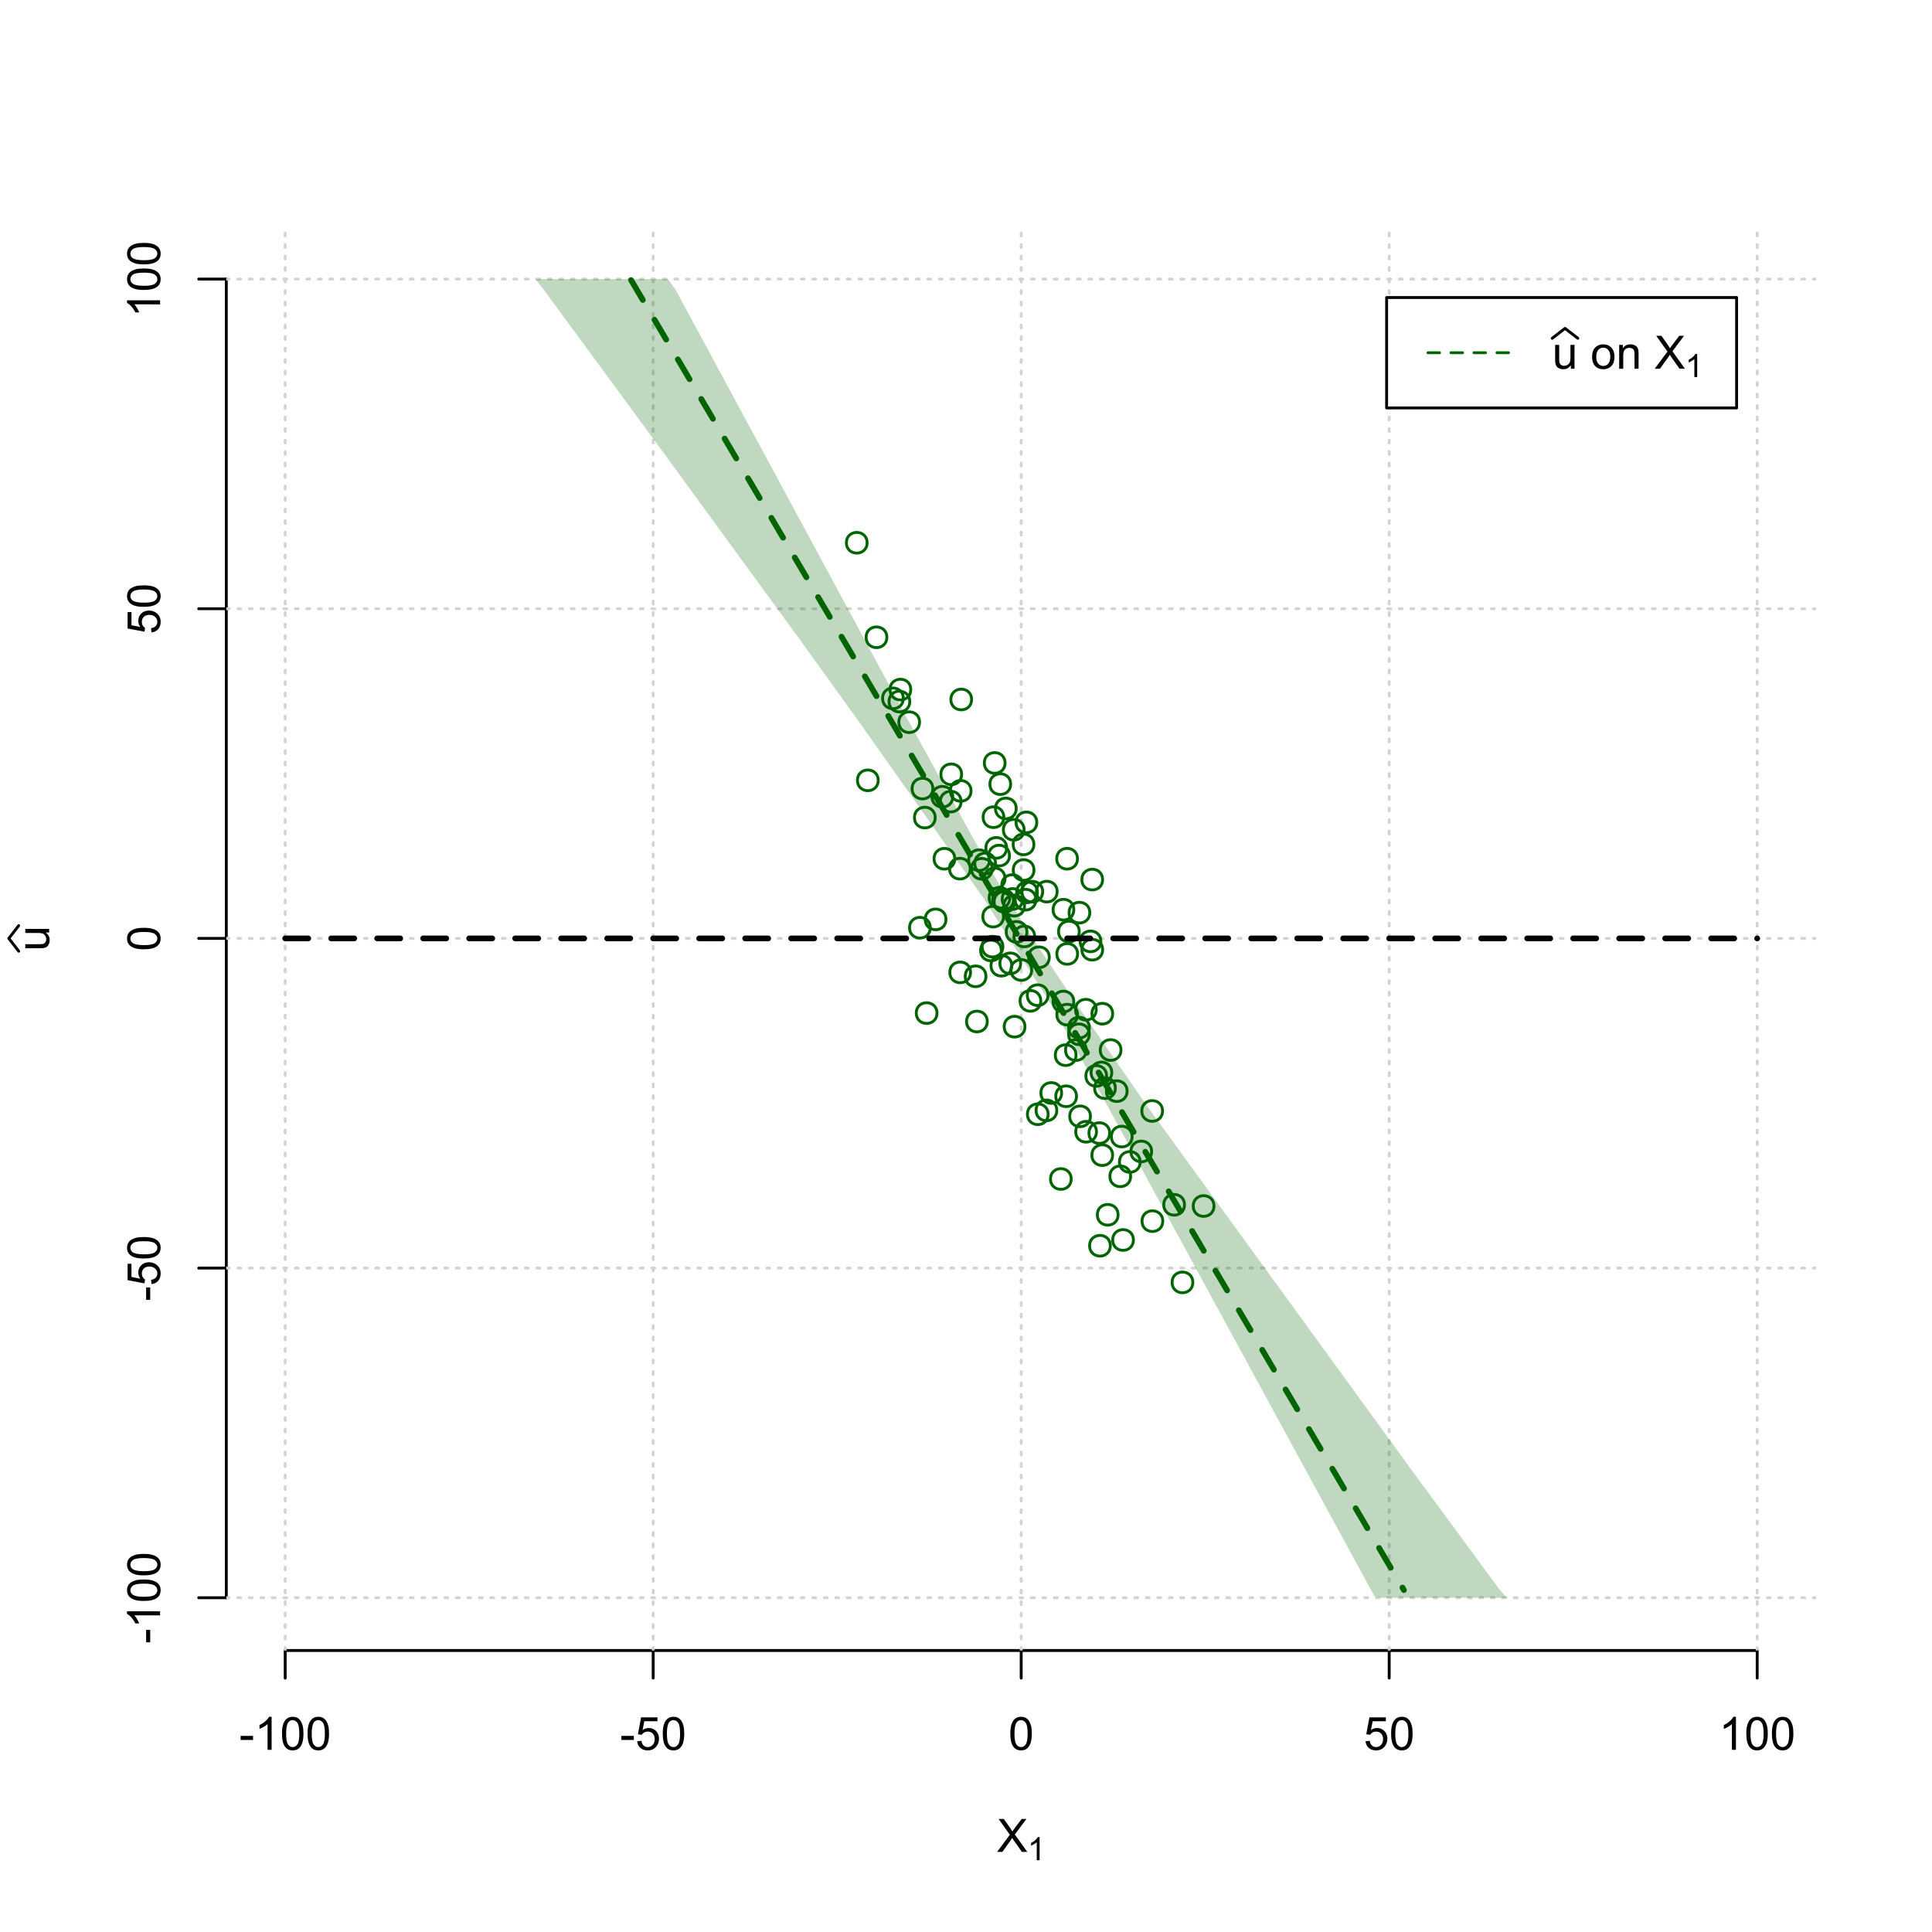 <?xml version="1.0" encoding="UTF-8"?>
<svg xmlns="http://www.w3.org/2000/svg" xmlns:xlink="http://www.w3.org/1999/xlink" width="504pt" height="504pt" viewBox="0 0 504 504" version="1.1">
<defs>
<g>
<symbol overflow="visible" id="glyph0-0">
<path style="stroke:none;" d="M 1.5 0 L 1.5 -7.5 L 7.5 -7.5 L 7.5 0 Z M 1.688 -0.188 L 7.312 -0.188 L 7.312 -7.312 L 1.688 -7.312 Z M 1.688 -0.188 "/>
</symbol>
<symbol overflow="visible" id="glyph0-1">
<path style="stroke:none;" d="M 0.055 0 L 3.375 -4.477 L 0.445 -8.59 L 1.797 -8.59 L 3.359 -6.387 C 3.68 -5.93 3.91 -5.578 4.047 -5.332 C 4.238 -5.645 4.465 -5.969 4.727 -6.312 L 6.457 -8.59 L 7.695 -8.59 L 4.676 -4.539 L 7.93 0 L 6.523 0 L 4.359 -3.062 C 4.238 -3.238 4.113 -3.43 3.984 -3.641 C 3.789 -3.324 3.652 -3.109 3.574 -2.992 L 1.418 0 Z M 0.055 0 "/>
</symbol>
<symbol overflow="visible" id="glyph0-2">
<path style="stroke:none;" d="M 0.383 -2.578 L 0.383 -3.641 L 3.621 -3.641 L 3.621 -2.578 Z M 0.383 -2.578 "/>
</symbol>
<symbol overflow="visible" id="glyph0-3">
<path style="stroke:none;" d="M 4.469 0 L 3.414 0 L 3.414 -6.719 C 3.16 -6.477 2.828 -6.234 2.414 -5.996 C 2 -5.75 1.629 -5.57 1.305 -5.449 L 1.305 -6.469 C 1.895 -6.742 2.41 -7.078 2.852 -7.477 C 3.293 -7.871 3.605 -8.254 3.789 -8.625 L 4.469 -8.625 Z M 4.469 0 "/>
</symbol>
<symbol overflow="visible" id="glyph0-4">
<path style="stroke:none;" d="M 0.5 -4.234 C 0.496 -5.246 0.602 -6.062 0.812 -6.688 C 1.02 -7.305 1.328 -7.785 1.742 -8.121 C 2.148 -8.457 2.668 -8.625 3.297 -8.625 C 3.758 -8.625 4.164 -8.531 4.512 -8.348 C 4.855 -8.16 5.141 -7.891 5.371 -7.543 C 5.594 -7.191 5.773 -6.766 5.906 -6.266 C 6.035 -5.762 6.098 -5.086 6.102 -4.234 C 6.098 -3.227 5.996 -2.414 5.789 -1.797 C 5.578 -1.176 5.266 -0.695 4.859 -0.359 C 4.445 -0.02 3.926 0.145 3.297 0.148 C 2.465 0.145 1.816 -0.148 1.348 -0.742 C 0.781 -1.457 0.496 -2.621 0.5 -4.234 Z M 1.582 -4.234 C 1.582 -2.824 1.746 -1.887 2.074 -1.418 C 2.402 -0.949 2.809 -0.715 3.297 -0.719 C 3.777 -0.715 4.184 -0.949 4.52 -1.422 C 4.848 -1.887 5.016 -2.824 5.016 -4.234 C 5.016 -5.648 4.848 -6.59 4.52 -7.055 C 4.184 -7.516 3.773 -7.746 3.289 -7.75 C 2.801 -7.746 2.414 -7.543 2.125 -7.137 C 1.762 -6.613 1.582 -5.645 1.582 -4.234 Z M 1.582 -4.234 "/>
</symbol>
<symbol overflow="visible" id="glyph0-5">
<path style="stroke:none;" d="M 0.5 -2.25 L 1.605 -2.344 C 1.684 -1.805 1.871 -1.398 2.176 -1.125 C 2.473 -0.852 2.836 -0.715 3.258 -0.719 C 3.766 -0.715 4.195 -0.906 4.547 -1.293 C 4.898 -1.672 5.074 -2.18 5.074 -2.82 C 5.074 -3.414 4.902 -3.891 4.566 -4.242 C 4.227 -4.59 3.785 -4.762 3.242 -4.766 C 2.898 -4.762 2.594 -4.684 2.32 -4.531 C 2.047 -4.375 1.832 -4.176 1.676 -3.93 L 0.688 -4.062 L 1.516 -8.473 L 5.789 -8.473 L 5.789 -7.465 L 2.359 -7.465 L 1.898 -5.156 C 2.414 -5.516 2.953 -5.695 3.523 -5.695 C 4.27 -5.695 4.902 -5.434 5.422 -4.914 C 5.934 -4.395 6.191 -3.727 6.195 -2.914 C 6.191 -2.133 5.965 -1.461 5.516 -0.898 C 4.961 -0.199 4.211 0.145 3.258 0.148 C 2.477 0.145 1.836 -0.07 1.344 -0.508 C 0.844 -0.941 0.562 -1.523 0.5 -2.25 Z M 0.5 -2.25 "/>
</symbol>
<symbol overflow="visible" id="glyph0-6">
<path style="stroke:none;" d="M 4.867 0 L 4.867 -0.914 C 4.379 -0.211 3.723 0.141 2.895 0.141 C 2.527 0.141 2.184 0.07 1.867 -0.07 C 1.547 -0.211 1.309 -0.387 1.156 -0.602 C 1 -0.812 0.895 -1.074 0.832 -1.383 C 0.785 -1.59 0.762 -1.918 0.766 -2.367 L 0.766 -6.223 L 1.82 -6.223 L 1.82 -2.773 C 1.816 -2.219 1.84 -1.848 1.887 -1.656 C 1.949 -1.379 2.09 -1.16 2.309 -1.004 C 2.523 -0.84 2.789 -0.762 3.105 -0.766 C 3.418 -0.762 3.715 -0.844 3.996 -1.008 C 4.273 -1.172 4.469 -1.391 4.586 -1.672 C 4.699 -1.949 4.758 -2.355 4.758 -2.891 L 4.758 -6.223 L 5.812 -6.223 L 5.812 0 Z M 4.867 0 "/>
</symbol>
<symbol overflow="visible" id="glyph0-7">
<path style="stroke:none;" d=""/>
</symbol>
<symbol overflow="visible" id="glyph0-8">
<path style="stroke:none;" d="M 0.398 -3.109 C 0.398 -4.262 0.719 -5.117 1.359 -5.672 C 1.895 -6.133 2.547 -6.363 3.316 -6.363 C 4.172 -6.363 4.871 -6.082 5.414 -5.52 C 5.953 -4.957 6.223 -4.184 6.227 -3.199 C 6.223 -2.398 6.102 -1.766 5.867 -1.309 C 5.625 -0.848 5.277 -0.492 4.82 -0.238 C 4.359 0.016 3.859 0.141 3.316 0.141 C 2.441 0.141 1.734 -0.137 1.203 -0.695 C 0.664 -1.254 0.398 -2.059 0.398 -3.109 Z M 1.484 -3.109 C 1.48 -2.309 1.656 -1.711 2.004 -1.32 C 2.348 -0.922 2.785 -0.727 3.316 -0.727 C 3.84 -0.727 4.273 -0.926 4.621 -1.324 C 4.969 -1.723 5.145 -2.328 5.145 -3.148 C 5.145 -3.914 4.969 -4.496 4.617 -4.895 C 4.266 -5.289 3.832 -5.488 3.316 -5.492 C 2.785 -5.488 2.348 -5.293 2.004 -4.898 C 1.656 -4.5 1.48 -3.902 1.484 -3.109 Z M 1.484 -3.109 "/>
</symbol>
<symbol overflow="visible" id="glyph0-9">
<path style="stroke:none;" d="M 0.789 0 L 0.789 -6.223 L 1.742 -6.223 L 1.742 -5.336 C 2.195 -6.02 2.855 -6.363 3.719 -6.363 C 4.09 -6.363 4.434 -6.293 4.754 -6.16 C 5.066 -6.023 5.305 -5.848 5.461 -5.633 C 5.617 -5.41 5.727 -5.152 5.789 -4.852 C 5.828 -4.656 5.848 -4.312 5.848 -3.828 L 5.848 0 L 4.793 0 L 4.793 -3.785 C 4.793 -4.215 4.75 -4.535 4.668 -4.75 C 4.586 -4.961 4.441 -5.129 4.234 -5.258 C 4.023 -5.383 3.777 -5.449 3.5 -5.449 C 3.047 -5.449 2.66 -5.305 2.332 -5.02 C 2.004 -4.734 1.84 -4.195 1.844 -3.398 L 1.844 0 Z M 0.789 0 "/>
</symbol>
<symbol overflow="visible" id="glyph1-0">
<path style="stroke:none;" d="M 1.051 0 L 1.051 -5.25 L 5.25 -5.25 L 5.25 0 Z M 1.18 -0.133 L 5.117 -0.133 L 5.117 -5.117 L 1.18 -5.117 Z M 1.18 -0.133 "/>
</symbol>
<symbol overflow="visible" id="glyph1-1">
<path style="stroke:none;" d="M 3.129 0 L 2.391 0 L 2.391 -4.703 C 2.211 -4.531 1.977 -4.363 1.691 -4.195 C 1.398 -4.023 1.141 -3.895 0.914 -3.812 L 0.914 -4.527 C 1.328 -4.719 1.688 -4.953 1.996 -5.234 C 2.305 -5.508 2.523 -5.777 2.652 -6.039 L 3.129 -6.039 Z M 3.129 0 "/>
</symbol>
<symbol overflow="visible" id="glyph2-0">
<path style="stroke:none;" d="M 0 -1.5 L -7.5 -1.5 L -7.5 -7.5 L 0 -7.5 Z M -0.188 -1.688 L -0.188 -7.312 L -7.312 -7.312 L -7.312 -1.688 Z M -0.188 -1.688 "/>
</symbol>
<symbol overflow="visible" id="glyph2-1">
<path style="stroke:none;" d="M 0 -4.867 L -0.914 -4.867 C -0.211 -4.379 0.141 -3.723 0.141 -2.895 C 0.141 -2.527 0.07 -2.184 -0.07 -1.867 C -0.211 -1.547 -0.387 -1.309 -0.598 -1.156 C -0.809 -1 -1.07 -0.895 -1.383 -0.832 C -1.59 -0.789 -1.918 -0.766 -2.367 -0.77 L -6.223 -0.77 L -6.223 -1.824 L -2.773 -1.824 C -2.219 -1.82 -1.848 -1.844 -1.656 -1.887 C -1.379 -1.949 -1.16 -2.09 -1.004 -2.309 C -0.84 -2.523 -0.762 -2.789 -0.766 -3.105 C -0.762 -3.418 -0.844 -3.715 -1.008 -3.996 C -1.172 -4.273 -1.391 -4.469 -1.672 -4.586 C -1.945 -4.699 -2.352 -4.758 -2.887 -4.758 L -6.223 -4.758 L -6.223 -5.812 L 0 -5.812 Z M 0 -4.867 "/>
</symbol>
<symbol overflow="visible" id="glyph2-2">
<path style="stroke:none;" d="M -2.578 -0.383 L -3.641 -0.383 L -3.641 -3.621 L -2.578 -3.621 Z M -2.578 -0.383 "/>
</symbol>
<symbol overflow="visible" id="glyph2-3">
<path style="stroke:none;" d="M 0 -4.469 L 0 -3.414 L -6.719 -3.418 C -6.477 -3.16 -6.234 -2.828 -5.996 -2.418 C -5.75 -2.004 -5.57 -1.633 -5.449 -1.309 L -6.469 -1.309 C -6.742 -1.895 -7.078 -2.41 -7.477 -2.852 C -7.871 -3.293 -8.254 -3.605 -8.625 -3.793 L -8.625 -4.473 Z M 0 -4.469 "/>
</symbol>
<symbol overflow="visible" id="glyph2-4">
<path style="stroke:none;" d="M -4.234 -0.5 C -5.246 -0.496 -6.062 -0.602 -6.688 -0.812 C -7.305 -1.02 -7.785 -1.328 -8.121 -1.742 C -8.457 -2.152 -8.625 -2.672 -8.625 -3.301 C -8.625 -3.758 -8.531 -4.164 -8.348 -4.512 C -8.16 -4.859 -7.891 -5.145 -7.543 -5.371 C -7.191 -5.594 -6.766 -5.773 -6.266 -5.906 C -5.762 -6.035 -5.086 -6.098 -4.234 -6.102 C -3.223 -6.098 -2.41 -5.996 -1.793 -5.789 C -1.176 -5.578 -0.695 -5.266 -0.359 -4.859 C -0.02 -4.445 0.145 -3.926 0.148 -3.297 C 0.145 -2.465 -0.148 -1.816 -0.742 -1.348 C -1.457 -0.781 -2.621 -0.496 -4.234 -0.5 Z M -4.234 -1.582 C -2.824 -1.582 -1.887 -1.746 -1.418 -2.074 C -0.949 -2.402 -0.715 -2.809 -0.719 -3.297 C -0.715 -3.777 -0.949 -4.184 -1.422 -4.52 C -1.887 -4.848 -2.824 -5.016 -4.234 -5.016 C -5.648 -5.016 -6.59 -4.848 -7.055 -4.52 C -7.516 -4.188 -7.746 -3.777 -7.75 -3.289 C -7.746 -2.801 -7.543 -2.414 -7.137 -2.129 C -6.613 -1.762 -5.645 -1.582 -4.234 -1.582 Z M -4.234 -1.582 "/>
</symbol>
<symbol overflow="visible" id="glyph2-5">
<path style="stroke:none;" d="M -2.25 -0.5 L -2.344 -1.605 C -1.805 -1.684 -1.398 -1.871 -1.125 -2.176 C -0.852 -2.473 -0.715 -2.836 -0.719 -3.258 C -0.715 -3.766 -0.906 -4.195 -1.293 -4.547 C -1.672 -4.898 -2.18 -5.074 -2.816 -5.074 C -3.414 -5.074 -3.891 -4.902 -4.242 -4.566 C -4.59 -4.227 -4.762 -3.785 -4.766 -3.242 C -4.762 -2.898 -4.684 -2.594 -4.531 -2.32 C -4.375 -2.047 -4.176 -1.832 -3.93 -1.676 L -4.062 -0.688 L -8.473 -1.52 L -8.473 -5.789 L -7.465 -5.789 L -7.465 -2.363 L -5.156 -1.898 C -5.516 -2.414 -5.695 -2.953 -5.695 -3.523 C -5.695 -4.27 -5.434 -4.902 -4.914 -5.422 C -4.395 -5.934 -3.727 -6.191 -2.91 -6.195 C -2.133 -6.191 -1.461 -5.965 -0.895 -5.516 C -0.199 -4.961 0.145 -4.211 0.148 -3.258 C 0.145 -2.477 -0.07 -1.836 -0.508 -1.344 C -0.941 -0.848 -1.523 -0.566 -2.25 -0.5 Z M -2.25 -0.5 "/>
</symbol>
</g>
<clipPath id="clip1">
  <path d="M 74 59.039 L 75 59.039 L 75 430.559 L 74 430.559 Z M 74 59.039 "/>
</clipPath>
<clipPath id="clip2">
  <path d="M 170 59.039 L 171 59.039 L 171 430.559 L 170 430.559 Z M 170 59.039 "/>
</clipPath>
<clipPath id="clip3">
  <path d="M 266 59.039 L 267 59.039 L 267 430.559 L 266 430.559 Z M 266 59.039 "/>
</clipPath>
<clipPath id="clip4">
  <path d="M 362 59.039 L 363 59.039 L 363 430.559 L 362 430.559 Z M 362 59.039 "/>
</clipPath>
<clipPath id="clip5">
  <path d="M 458 59.039 L 459 59.039 L 459 430.559 L 458 430.559 Z M 458 59.039 "/>
</clipPath>
<clipPath id="clip6">
  <path d="M 59.039 416 L 473.758 416 L 473.758 418 L 59.039 418 Z M 59.039 416 "/>
</clipPath>
<clipPath id="clip7">
  <path d="M 59.039 330 L 473.758 330 L 473.758 332 L 59.039 332 Z M 59.039 330 "/>
</clipPath>
<clipPath id="clip8">
  <path d="M 59.039 244 L 473.758 244 L 473.758 246 L 59.039 246 Z M 59.039 244 "/>
</clipPath>
<clipPath id="clip9">
  <path d="M 59.039 158 L 473.758 158 L 473.758 160 L 59.039 160 Z M 59.039 158 "/>
</clipPath>
<clipPath id="clip10">
  <path d="M 59.039 72 L 473.758 72 L 473.758 74 L 59.039 74 Z M 59.039 72 "/>
</clipPath>
</defs>
<g id="surface5046">
<rect x="0" y="0" width="504" height="504" style="fill:rgb(100%,100%,100%);fill-opacity:1;stroke:none;"/>
<g style="fill:rgb(0%,0%,0%);fill-opacity:1;">
  <use xlink:href="#glyph0-1" x="260.062" y="483.102"/>
</g>
<g style="fill:rgb(0%,0%,0%);fill-opacity:1;">
  <use xlink:href="#glyph1-1" x="268.066" y="485.281"/>
</g>
<g style="fill:rgb(0%,0%,0%);fill-opacity:1;">
  <use xlink:href="#glyph2-1" x="12.82" y="248.137"/>
</g>
<path style="fill:none;stroke-width:0.75;stroke-linecap:round;stroke-linejoin:round;stroke:rgb(0%,0%,0%);stroke-opacity:1;stroke-miterlimit:10;" d="M 4.879 248.137 L 2.301 244.801 L 4.879 241.465 "/>
<path style="fill:none;stroke-width:0.75;stroke-linecap:round;stroke-linejoin:round;stroke:rgb(0%,0%,0%);stroke-opacity:1;stroke-miterlimit:10;" d="M 74.398 430.559 L 458.398 430.559 "/>
<path style="fill:none;stroke-width:0.75;stroke-linecap:round;stroke-linejoin:round;stroke:rgb(0%,0%,0%);stroke-opacity:1;stroke-miterlimit:10;" d="M 74.398 430.559 L 74.398 437.762 "/>
<path style="fill:none;stroke-width:0.75;stroke-linecap:round;stroke-linejoin:round;stroke:rgb(0%,0%,0%);stroke-opacity:1;stroke-miterlimit:10;" d="M 170.398 430.559 L 170.398 437.762 "/>
<path style="fill:none;stroke-width:0.75;stroke-linecap:round;stroke-linejoin:round;stroke:rgb(0%,0%,0%);stroke-opacity:1;stroke-miterlimit:10;" d="M 266.398 430.559 L 266.398 437.762 "/>
<path style="fill:none;stroke-width:0.75;stroke-linecap:round;stroke-linejoin:round;stroke:rgb(0%,0%,0%);stroke-opacity:1;stroke-miterlimit:10;" d="M 362.398 430.559 L 362.398 437.762 "/>
<path style="fill:none;stroke-width:0.75;stroke-linecap:round;stroke-linejoin:round;stroke:rgb(0%,0%,0%);stroke-opacity:1;stroke-miterlimit:10;" d="M 458.398 430.559 L 458.398 437.762 "/>
<g style="fill:rgb(0%,0%,0%);fill-opacity:1;">
  <use xlink:href="#glyph0-2" x="62.391" y="456.48"/>
  <use xlink:href="#glyph0-3" x="66.387" y="456.48"/>
  <use xlink:href="#glyph0-4" x="73.061" y="456.48"/>
  <use xlink:href="#glyph0-4" x="79.734" y="456.48"/>
</g>
<g style="fill:rgb(0%,0%,0%);fill-opacity:1;">
  <use xlink:href="#glyph0-2" x="161.727" y="456.48"/>
  <use xlink:href="#glyph0-5" x="165.723" y="456.48"/>
  <use xlink:href="#glyph0-4" x="172.396" y="456.48"/>
</g>
<g style="fill:rgb(0%,0%,0%);fill-opacity:1;">
  <use xlink:href="#glyph0-4" x="263.062" y="456.48"/>
</g>
<g style="fill:rgb(0%,0%,0%);fill-opacity:1;">
  <use xlink:href="#glyph0-5" x="355.727" y="456.48"/>
  <use xlink:href="#glyph0-4" x="362.4" y="456.48"/>
</g>
<g style="fill:rgb(0%,0%,0%);fill-opacity:1;">
  <use xlink:href="#glyph0-3" x="448.387" y="456.48"/>
  <use xlink:href="#glyph0-4" x="455.061" y="456.48"/>
  <use xlink:href="#glyph0-4" x="461.734" y="456.48"/>
</g>
<path style="fill:none;stroke-width:0.75;stroke-linecap:round;stroke-linejoin:round;stroke:rgb(0%,0%,0%);stroke-opacity:1;stroke-miterlimit:10;" d="M 59.039 416.801 L 59.039 72.801 "/>
<path style="fill:none;stroke-width:0.75;stroke-linecap:round;stroke-linejoin:round;stroke:rgb(0%,0%,0%);stroke-opacity:1;stroke-miterlimit:10;" d="M 59.039 416.801 L 51.84 416.801 "/>
<path style="fill:none;stroke-width:0.75;stroke-linecap:round;stroke-linejoin:round;stroke:rgb(0%,0%,0%);stroke-opacity:1;stroke-miterlimit:10;" d="M 59.039 330.801 L 51.84 330.801 "/>
<path style="fill:none;stroke-width:0.75;stroke-linecap:round;stroke-linejoin:round;stroke:rgb(0%,0%,0%);stroke-opacity:1;stroke-miterlimit:10;" d="M 59.039 244.801 L 51.84 244.801 "/>
<path style="fill:none;stroke-width:0.75;stroke-linecap:round;stroke-linejoin:round;stroke:rgb(0%,0%,0%);stroke-opacity:1;stroke-miterlimit:10;" d="M 59.039 158.801 L 51.84 158.801 "/>
<path style="fill:none;stroke-width:0.75;stroke-linecap:round;stroke-linejoin:round;stroke:rgb(0%,0%,0%);stroke-opacity:1;stroke-miterlimit:10;" d="M 59.039 72.801 L 51.84 72.801 "/>
<g style="fill:rgb(0%,0%,0%);fill-opacity:1;">
  <use xlink:href="#glyph2-2" x="41.762" y="428.809"/>
  <use xlink:href="#glyph2-3" x="41.762" y="424.812"/>
  <use xlink:href="#glyph2-4" x="41.762" y="418.139"/>
  <use xlink:href="#glyph2-4" x="41.762" y="411.465"/>
</g>
<g style="fill:rgb(0%,0%,0%);fill-opacity:1;">
  <use xlink:href="#glyph2-2" x="41.762" y="339.473"/>
  <use xlink:href="#glyph2-5" x="41.762" y="335.477"/>
  <use xlink:href="#glyph2-4" x="41.762" y="328.803"/>
</g>
<g style="fill:rgb(0%,0%,0%);fill-opacity:1;">
  <use xlink:href="#glyph2-4" x="41.762" y="248.137"/>
</g>
<g style="fill:rgb(0%,0%,0%);fill-opacity:1;">
  <use xlink:href="#glyph2-5" x="41.762" y="165.473"/>
  <use xlink:href="#glyph2-4" x="41.762" y="158.799"/>
</g>
<g style="fill:rgb(0%,0%,0%);fill-opacity:1;">
  <use xlink:href="#glyph2-3" x="41.762" y="82.812"/>
  <use xlink:href="#glyph2-4" x="41.762" y="76.139"/>
  <use xlink:href="#glyph2-4" x="41.762" y="69.465"/>
</g>
<g clip-path="url(#clip1)" clip-rule="nonzero">
<path style="fill:none;stroke-width:0.75;stroke-linecap:round;stroke-linejoin:round;stroke:rgb(82.745%,82.745%,82.745%);stroke-opacity:1;stroke-dasharray:0.75,2.25;stroke-miterlimit:10;" d="M 74.398 430.559 L 74.398 59.039 "/>
</g>
<g clip-path="url(#clip2)" clip-rule="nonzero">
<path style="fill:none;stroke-width:0.75;stroke-linecap:round;stroke-linejoin:round;stroke:rgb(82.745%,82.745%,82.745%);stroke-opacity:1;stroke-dasharray:0.75,2.25;stroke-miterlimit:10;" d="M 170.398 430.559 L 170.398 59.039 "/>
</g>
<g clip-path="url(#clip3)" clip-rule="nonzero">
<path style="fill:none;stroke-width:0.75;stroke-linecap:round;stroke-linejoin:round;stroke:rgb(82.745%,82.745%,82.745%);stroke-opacity:1;stroke-dasharray:0.75,2.25;stroke-miterlimit:10;" d="M 266.398 430.559 L 266.398 59.039 "/>
</g>
<g clip-path="url(#clip4)" clip-rule="nonzero">
<path style="fill:none;stroke-width:0.75;stroke-linecap:round;stroke-linejoin:round;stroke:rgb(82.745%,82.745%,82.745%);stroke-opacity:1;stroke-dasharray:0.75,2.25;stroke-miterlimit:10;" d="M 362.398 430.559 L 362.398 59.039 "/>
</g>
<g clip-path="url(#clip5)" clip-rule="nonzero">
<path style="fill:none;stroke-width:0.75;stroke-linecap:round;stroke-linejoin:round;stroke:rgb(82.745%,82.745%,82.745%);stroke-opacity:1;stroke-dasharray:0.75,2.25;stroke-miterlimit:10;" d="M 458.398 430.559 L 458.398 59.039 "/>
</g>
<g clip-path="url(#clip6)" clip-rule="nonzero">
<path style="fill:none;stroke-width:0.75;stroke-linecap:round;stroke-linejoin:round;stroke:rgb(82.745%,82.745%,82.745%);stroke-opacity:1;stroke-dasharray:0.75,2.25;stroke-miterlimit:10;" d="M 59.039 416.801 L 473.762 416.801 "/>
</g>
<g clip-path="url(#clip7)" clip-rule="nonzero">
<path style="fill:none;stroke-width:0.75;stroke-linecap:round;stroke-linejoin:round;stroke:rgb(82.745%,82.745%,82.745%);stroke-opacity:1;stroke-dasharray:0.75,2.25;stroke-miterlimit:10;" d="M 59.039 330.801 L 473.762 330.801 "/>
</g>
<g clip-path="url(#clip8)" clip-rule="nonzero">
<path style="fill:none;stroke-width:0.75;stroke-linecap:round;stroke-linejoin:round;stroke:rgb(82.745%,82.745%,82.745%);stroke-opacity:1;stroke-dasharray:0.75,2.25;stroke-miterlimit:10;" d="M 59.039 244.801 L 473.762 244.801 "/>
</g>
<g clip-path="url(#clip9)" clip-rule="nonzero">
<path style="fill:none;stroke-width:0.75;stroke-linecap:round;stroke-linejoin:round;stroke:rgb(82.745%,82.745%,82.745%);stroke-opacity:1;stroke-dasharray:0.75,2.25;stroke-miterlimit:10;" d="M 59.039 158.801 L 473.762 158.801 "/>
</g>
<g clip-path="url(#clip10)" clip-rule="nonzero">
<path style="fill:none;stroke-width:0.75;stroke-linecap:round;stroke-linejoin:round;stroke:rgb(82.745%,82.745%,82.745%);stroke-opacity:1;stroke-dasharray:0.75,2.25;stroke-miterlimit:10;" d="M 59.039 72.801 L 473.762 72.801 "/>
</g>
<path style=" stroke:none;fill-rule:nonzero;fill:rgb(0%,39.216%,0%);fill-opacity:0.251;" d="M 74.398 72.801 L 174.238 72.801 L 176.16 75.445 L 178.078 79 L 181.922 86.109 L 183.84 89.664 L 185.762 93.219 L 187.68 96.773 L 189.602 100.328 L 191.52 103.883 L 193.441 107.434 L 195.359 110.988 L 197.281 114.543 L 199.199 118.098 L 201.121 121.652 L 203.039 125.207 L 204.961 128.762 L 206.879 132.316 L 208.801 135.871 L 210.719 139.426 L 212.641 142.977 L 214.559 146.531 L 216.48 150.086 L 218.398 153.641 L 220.32 157.195 L 222.238 160.75 L 224.16 164.305 L 226.078 167.859 L 229.922 174.969 L 231.84 178.523 L 233.762 182.074 L 235.68 185.629 L 237.602 189.164 L 239.52 192.641 L 241.441 196.121 L 243.359 199.602 L 245.281 203.082 L 247.199 206.562 L 249.121 210.043 L 251.039 213.523 L 252.961 217.004 L 254.879 220.484 L 256.801 223.961 L 258.719 227.41 L 260.641 230.574 L 262.559 233.742 L 264.48 236.891 L 266.398 239.965 L 268.32 243.039 L 270.238 246.07 L 272.16 248.945 L 274.078 251.82 L 276 254.699 L 277.922 257.574 L 279.84 260.453 L 281.762 263.27 L 283.68 266.043 L 285.602 268.816 L 287.52 271.59 L 289.441 274.363 L 291.359 277.137 L 293.281 279.914 L 295.199 282.688 L 297.121 285.461 L 299.039 288.234 L 300.961 290.902 L 302.879 293.547 L 304.801 296.188 L 306.719 298.828 L 308.641 301.473 L 310.559 304.113 L 312.48 306.754 L 314.398 309.398 L 316.32 312.039 L 318.238 314.68 L 320.16 317.324 L 322.078 319.965 L 324 322.609 L 325.922 325.25 L 327.84 327.891 L 329.762 330.535 L 331.68 333.176 L 333.602 335.816 L 335.52 338.461 L 337.441 341.102 L 339.359 343.746 L 341.281 346.387 L 343.199 349.027 L 345.121 351.672 L 347.039 354.312 L 348.961 356.953 L 350.879 359.598 L 352.801 362.238 L 354.719 364.883 L 356.641 367.523 L 358.559 370.164 L 360.48 372.809 L 362.398 375.449 L 364.32 378.09 L 366.238 380.734 L 368.16 383.363 L 370.078 385.977 L 372 388.586 L 373.922 391.199 L 375.84 393.809 L 377.762 396.422 L 379.68 399.031 L 381.602 401.641 L 383.52 404.254 L 385.441 406.863 L 387.359 409.477 L 389.281 412.086 L 391.199 414.699 L 393.121 416.801 L 458.398 416.801 L 360.48 416.801 L 358.559 416.438 L 356.641 412.91 L 354.719 409.387 L 352.801 405.859 L 350.879 402.332 L 348.961 398.805 L 347.039 395.277 L 345.121 391.754 L 343.199 388.227 L 341.281 384.699 L 339.359 381.172 L 337.441 377.645 L 335.52 374.121 L 333.602 370.594 L 331.68 367.066 L 329.762 363.539 L 327.84 360.012 L 325.922 356.488 L 322.078 349.434 L 320.16 345.906 L 318.238 342.379 L 316.32 338.855 L 314.398 335.328 L 312.48 331.801 L 310.559 328.273 L 308.641 324.746 L 306.719 321.223 L 304.801 317.695 L 302.879 314.168 L 300.961 310.641 L 299.039 307.113 L 297.121 303.59 L 295.199 300.062 L 293.281 296.535 L 291.359 293.008 L 289.441 289.48 L 287.52 285.957 L 285.602 282.504 L 283.68 279.062 L 281.762 275.621 L 279.84 272.18 L 277.922 268.738 L 276 265.293 L 274.078 261.852 L 272.16 258.793 L 270.238 255.777 L 268.32 252.762 L 266.398 249.746 L 264.48 246.73 L 262.559 243.715 L 260.641 240.699 L 258.719 237.684 L 256.801 234.668 L 254.879 231.922 L 252.961 229.203 L 251.039 226.48 L 249.121 223.762 L 247.199 221.039 L 245.281 218.32 L 243.359 215.598 L 241.441 212.879 L 239.52 210.156 L 237.602 207.438 L 235.68 204.715 L 233.762 201.996 L 231.84 199.273 L 229.922 196.555 L 226.078 191.109 L 224.16 188.391 L 222.238 185.723 L 220.32 183.051 L 218.398 180.383 L 216.48 177.715 L 214.559 175.043 L 212.641 172.375 L 210.719 169.707 L 208.801 167.059 L 206.879 164.426 L 204.961 161.793 L 203.039 159.16 L 201.121 156.527 L 199.199 153.895 L 197.281 151.262 L 195.359 148.629 L 193.441 146 L 191.52 143.367 L 189.602 140.734 L 187.68 138.102 L 185.762 135.469 L 183.84 132.836 L 181.922 130.203 L 178.078 124.938 L 176.16 122.305 L 174.238 119.672 L 172.32 117.039 L 170.398 114.422 L 168.48 111.812 L 166.559 109.199 L 164.641 106.59 L 162.719 103.977 L 160.801 101.367 L 158.879 98.758 L 156.961 96.145 L 155.039 93.535 L 153.121 90.922 L 151.199 88.312 L 149.281 85.699 L 147.359 83.09 L 145.441 80.48 L 143.52 77.867 L 141.602 75.258 L 139.68 72.801 Z M 74.398 72.801 "/>
<path style="fill:none;stroke-width:0.75;stroke-linecap:round;stroke-linejoin:round;stroke:rgb(0%,39.216%,0%);stroke-opacity:1;stroke-miterlimit:10;" d="M 294.941 306.867 C 294.941 310.465 289.543 310.465 289.543 306.867 C 289.543 303.266 294.941 303.266 294.941 306.867 "/>
<path style="fill:none;stroke-width:0.75;stroke-linecap:round;stroke-linejoin:round;stroke:rgb(0%,39.216%,0%);stroke-opacity:1;stroke-miterlimit:10;" d="M 267.375 267.828 C 267.375 271.43 261.973 271.43 261.973 267.828 C 261.973 264.227 267.375 264.227 267.375 267.828 "/>
<path style="fill:none;stroke-width:0.75;stroke-linecap:round;stroke-linejoin:round;stroke:rgb(0%,39.216%,0%);stroke-opacity:1;stroke-miterlimit:10;" d="M 279.445 307.562 C 279.445 311.164 274.047 311.164 274.047 307.562 C 274.047 303.961 279.445 303.961 279.445 307.562 "/>
<path style="fill:none;stroke-width:0.75;stroke-linecap:round;stroke-linejoin:round;stroke:rgb(0%,39.216%,0%);stroke-opacity:1;stroke-miterlimit:10;" d="M 261.215 247.945 C 261.215 251.543 255.816 251.543 255.816 247.945 C 255.816 244.344 261.215 244.344 261.215 247.945 "/>
<path style="fill:none;stroke-width:0.75;stroke-linecap:round;stroke-linejoin:round;stroke:rgb(0%,39.216%,0%);stroke-opacity:1;stroke-miterlimit:10;" d="M 288.672 280.672 C 288.672 284.27 283.273 284.27 283.273 280.672 C 283.273 277.07 288.672 277.07 288.672 280.672 "/>
<path style="fill:none;stroke-width:0.75;stroke-linecap:round;stroke-linejoin:round;stroke:rgb(0%,39.216%,0%);stroke-opacity:1;stroke-miterlimit:10;" d="M 290.254 264.445 C 290.254 268.043 284.852 268.043 284.852 264.445 C 284.852 260.844 290.254 260.844 290.254 264.445 "/>
<path style="fill:none;stroke-width:0.75;stroke-linecap:round;stroke-linejoin:round;stroke:rgb(0%,39.216%,0%);stroke-opacity:1;stroke-miterlimit:10;" d="M 284.16 269.812 C 284.16 273.414 278.762 273.414 278.762 269.812 C 278.762 266.211 284.16 266.211 284.16 269.812 "/>
<path style="fill:none;stroke-width:0.75;stroke-linecap:round;stroke-linejoin:round;stroke:rgb(0%,39.216%,0%);stroke-opacity:1;stroke-miterlimit:10;" d="M 229.09 203.566 C 229.09 207.164 223.688 207.164 223.688 203.566 C 223.688 199.965 229.09 199.965 229.09 203.566 "/>
<path style="fill:none;stroke-width:0.75;stroke-linecap:round;stroke-linejoin:round;stroke:rgb(0%,39.216%,0%);stroke-opacity:1;stroke-miterlimit:10;" d="M 269.707 220.281 C 269.707 223.879 264.305 223.879 264.305 220.281 C 264.305 216.68 269.707 216.68 269.707 220.281 "/>
<path style="fill:none;stroke-width:0.75;stroke-linecap:round;stroke-linejoin:round;stroke:rgb(0%,39.216%,0%);stroke-opacity:1;stroke-miterlimit:10;" d="M 316.688 314.613 C 316.688 318.215 311.285 318.215 311.285 314.613 C 311.285 311.016 316.688 311.016 316.688 314.613 "/>
<path style="fill:none;stroke-width:0.75;stroke-linecap:round;stroke-linejoin:round;stroke:rgb(0%,39.216%,0%);stroke-opacity:1;stroke-miterlimit:10;" d="M 271.996 232.621 C 271.996 236.219 266.594 236.219 266.594 232.621 C 266.594 229.02 271.996 229.02 271.996 232.621 "/>
<path style="fill:none;stroke-width:0.75;stroke-linecap:round;stroke-linejoin:round;stroke:rgb(0%,39.216%,0%);stroke-opacity:1;stroke-miterlimit:10;" d="M 273.395 259.609 C 273.395 263.211 267.996 263.211 267.996 259.609 C 267.996 256.012 273.395 256.012 273.395 259.609 "/>
<path style="fill:none;stroke-width:0.75;stroke-linecap:round;stroke-linejoin:round;stroke:rgb(0%,39.216%,0%);stroke-opacity:1;stroke-miterlimit:10;" d="M 292.426 273.922 C 292.426 277.52 287.027 277.52 287.027 273.922 C 287.027 270.32 292.426 270.32 292.426 273.922 "/>
<path style="fill:none;stroke-width:0.75;stroke-linecap:round;stroke-linejoin:round;stroke:rgb(0%,39.216%,0%);stroke-opacity:1;stroke-miterlimit:10;" d="M 257.203 254.691 C 257.203 258.289 251.805 258.289 251.805 254.691 C 251.805 251.09 257.203 251.09 257.203 254.691 "/>
<path style="fill:none;stroke-width:0.75;stroke-linecap:round;stroke-linejoin:round;stroke:rgb(0%,39.216%,0%);stroke-opacity:1;stroke-miterlimit:10;" d="M 237.324 183.012 C 237.324 186.613 231.926 186.613 231.926 183.012 C 231.926 179.41 237.324 179.41 237.324 183.012 "/>
<path style="fill:none;stroke-width:0.75;stroke-linecap:round;stroke-linejoin:round;stroke:rgb(0%,39.216%,0%);stroke-opacity:1;stroke-miterlimit:10;" d="M 280.703 275.25 C 280.703 278.852 275.301 278.852 275.301 275.25 C 275.301 271.648 280.703 271.648 280.703 275.25 "/>
<path style="fill:none;stroke-width:0.75;stroke-linecap:round;stroke-linejoin:round;stroke:rgb(0%,39.216%,0%);stroke-opacity:1;stroke-miterlimit:10;" d="M 266.246 251.309 C 266.246 254.91 260.844 254.91 260.844 251.309 C 260.844 247.711 266.246 247.711 266.246 251.309 "/>
<path style="fill:none;stroke-width:0.75;stroke-linecap:round;stroke-linejoin:round;stroke:rgb(0%,39.216%,0%);stroke-opacity:1;stroke-miterlimit:10;" d="M 246.77 239.84 C 246.77 243.438 241.371 243.438 241.371 239.84 C 241.371 236.238 246.77 236.238 246.77 239.84 "/>
<path style="fill:none;stroke-width:0.75;stroke-linecap:round;stroke-linejoin:round;stroke:rgb(0%,39.216%,0%);stroke-opacity:1;stroke-miterlimit:10;" d="M 287.629 229.461 C 287.629 233.059 282.227 233.059 282.227 229.461 C 282.227 225.859 287.629 225.859 287.629 229.461 "/>
<path style="fill:none;stroke-width:0.75;stroke-linecap:round;stroke-linejoin:round;stroke:rgb(0%,39.216%,0%);stroke-opacity:1;stroke-miterlimit:10;" d="M 287.176 245.574 C 287.176 249.176 281.777 249.176 281.777 245.574 C 281.777 241.977 287.176 241.977 287.176 245.574 "/>
<path style="fill:none;stroke-width:0.75;stroke-linecap:round;stroke-linejoin:round;stroke:rgb(0%,39.216%,0%);stroke-opacity:1;stroke-miterlimit:10;" d="M 243.957 213.281 C 243.957 216.879 238.559 216.879 238.559 213.281 C 238.559 209.68 243.957 209.68 243.957 213.281 "/>
<path style="fill:none;stroke-width:0.75;stroke-linecap:round;stroke-linejoin:round;stroke:rgb(0%,39.216%,0%);stroke-opacity:1;stroke-miterlimit:10;" d="M 290.027 279.77 C 290.027 283.371 284.629 283.371 284.629 279.77 C 284.629 276.168 290.027 276.168 290.027 279.77 "/>
<path style="fill:none;stroke-width:0.75;stroke-linecap:round;stroke-linejoin:round;stroke:rgb(0%,39.216%,0%);stroke-opacity:1;stroke-miterlimit:10;" d="M 294.023 284.645 C 294.023 288.242 288.625 288.242 288.625 284.645 C 288.625 281.043 294.023 281.043 294.023 284.645 "/>
<path style="fill:none;stroke-width:0.75;stroke-linecap:round;stroke-linejoin:round;stroke:rgb(0%,39.216%,0%);stroke-opacity:1;stroke-miterlimit:10;" d="M 284.461 291.219 C 284.461 294.816 279.062 294.816 279.062 291.219 C 279.062 287.617 284.461 287.617 284.461 291.219 "/>
<path style="fill:none;stroke-width:0.75;stroke-linecap:round;stroke-linejoin:round;stroke:rgb(0%,39.216%,0%);stroke-opacity:1;stroke-miterlimit:10;" d="M 270.461 214.535 C 270.461 218.133 265.059 218.133 265.059 214.535 C 265.059 210.934 270.461 210.934 270.461 214.535 "/>
<path style="fill:none;stroke-width:0.75;stroke-linecap:round;stroke-linejoin:round;stroke:rgb(0%,39.216%,0%);stroke-opacity:1;stroke-miterlimit:10;" d="M 253.312 206.316 C 253.312 209.918 247.914 209.918 247.914 206.316 C 247.914 202.715 253.312 202.715 253.312 206.316 "/>
<path style="fill:none;stroke-width:0.75;stroke-linecap:round;stroke-linejoin:round;stroke:rgb(0%,39.216%,0%);stroke-opacity:1;stroke-miterlimit:10;" d="M 226.203 141.59 C 226.203 145.188 220.805 145.188 220.805 141.59 C 220.805 137.988 226.203 137.988 226.203 141.59 "/>
<path style="fill:none;stroke-width:0.75;stroke-linecap:round;stroke-linejoin:round;stroke:rgb(0%,39.216%,0%);stroke-opacity:1;stroke-miterlimit:10;" d="M 244.43 264.281 C 244.43 267.883 239.031 267.883 239.031 264.281 C 239.031 260.684 244.43 260.684 244.43 264.281 "/>
<path style="fill:none;stroke-width:0.75;stroke-linecap:round;stroke-linejoin:round;stroke:rgb(0%,39.216%,0%);stroke-opacity:1;stroke-miterlimit:10;" d="M 273.723 249.723 C 273.723 253.32 268.32 253.32 268.32 249.723 C 268.32 246.121 273.723 246.121 273.723 249.723 "/>
<path style="fill:none;stroke-width:0.75;stroke-linecap:round;stroke-linejoin:round;stroke:rgb(0%,39.216%,0%);stroke-opacity:1;stroke-miterlimit:10;" d="M 264.352 234.746 C 264.352 238.344 258.953 238.344 258.953 234.746 C 258.953 231.145 264.352 231.145 264.352 234.746 "/>
<path style="fill:none;stroke-width:0.75;stroke-linecap:round;stroke-linejoin:round;stroke:rgb(0%,39.216%,0%);stroke-opacity:1;stroke-miterlimit:10;" d="M 239.879 188.395 C 239.879 191.996 234.48 191.996 234.48 188.395 C 234.48 184.793 239.879 184.793 239.879 188.395 "/>
<path style="fill:none;stroke-width:0.75;stroke-linecap:round;stroke-linejoin:round;stroke:rgb(0%,39.216%,0%);stroke-opacity:1;stroke-miterlimit:10;" d="M 263.449 234.199 C 263.449 237.801 258.051 237.801 258.051 234.199 C 258.051 230.602 263.449 230.602 263.449 234.199 "/>
<path style="fill:none;stroke-width:0.75;stroke-linecap:round;stroke-linejoin:round;stroke:rgb(0%,39.216%,0%);stroke-opacity:1;stroke-miterlimit:10;" d="M 267.273 236.258 C 267.273 239.859 261.871 239.859 261.871 236.258 C 261.871 232.66 267.273 232.66 267.273 236.258 "/>
<path style="fill:none;stroke-width:0.75;stroke-linecap:round;stroke-linejoin:round;stroke:rgb(0%,39.216%,0%);stroke-opacity:1;stroke-miterlimit:10;" d="M 253.105 226.605 C 253.105 230.207 247.707 230.207 247.707 226.605 C 247.707 223.008 253.105 223.008 253.105 226.605 "/>
<path style="fill:none;stroke-width:0.75;stroke-linecap:round;stroke-linejoin:round;stroke:rgb(0%,39.216%,0%);stroke-opacity:1;stroke-miterlimit:10;" d="M 263.336 223.195 C 263.336 226.797 257.934 226.797 257.934 223.195 C 257.934 219.598 263.336 219.598 263.336 223.195 "/>
<path style="fill:none;stroke-width:0.75;stroke-linecap:round;stroke-linejoin:round;stroke:rgb(0%,39.216%,0%);stroke-opacity:1;stroke-miterlimit:10;" d="M 270.613 232.789 C 270.613 236.391 265.215 236.391 265.215 232.789 C 265.215 229.191 270.613 229.191 270.613 232.789 "/>
<path style="fill:none;stroke-width:0.75;stroke-linecap:round;stroke-linejoin:round;stroke:rgb(0%,39.216%,0%);stroke-opacity:1;stroke-miterlimit:10;" d="M 281.074 224.012 C 281.074 227.613 275.672 227.613 275.672 224.012 C 275.672 220.414 281.074 220.414 281.074 224.012 "/>
<path style="fill:none;stroke-width:0.75;stroke-linecap:round;stroke-linejoin:round;stroke:rgb(0%,39.216%,0%);stroke-opacity:1;stroke-miterlimit:10;" d="M 308.996 314.285 C 308.996 317.887 303.594 317.887 303.594 314.285 C 303.594 310.688 308.996 310.688 308.996 314.285 "/>
<path style="fill:none;stroke-width:0.75;stroke-linecap:round;stroke-linejoin:round;stroke:rgb(0%,39.216%,0%);stroke-opacity:1;stroke-miterlimit:10;" d="M 275.684 289.668 C 275.684 293.266 270.285 293.266 270.285 289.668 C 270.285 286.066 275.684 286.066 275.684 289.668 "/>
<path style="fill:none;stroke-width:0.75;stroke-linecap:round;stroke-linejoin:round;stroke:rgb(0%,39.216%,0%);stroke-opacity:1;stroke-miterlimit:10;" d="M 266.852 234.516 C 266.852 238.117 261.453 238.117 261.453 234.516 C 261.453 230.918 266.852 230.918 266.852 234.516 "/>
<path style="fill:none;stroke-width:0.75;stroke-linecap:round;stroke-linejoin:round;stroke:rgb(0%,39.216%,0%);stroke-opacity:1;stroke-miterlimit:10;" d="M 253.457 182.477 C 253.457 186.078 248.059 186.078 248.059 182.477 C 248.059 178.879 253.457 178.879 253.457 182.477 "/>
<path style="fill:none;stroke-width:0.75;stroke-linecap:round;stroke-linejoin:round;stroke:rgb(0%,39.216%,0%);stroke-opacity:1;stroke-miterlimit:10;" d="M 275.777 232.598 C 275.777 236.195 270.375 236.195 270.375 232.598 C 270.375 228.996 275.777 228.996 275.777 232.598 "/>
<path style="fill:none;stroke-width:0.75;stroke-linecap:round;stroke-linejoin:round;stroke:rgb(0%,39.216%,0%);stroke-opacity:1;stroke-miterlimit:10;" d="M 269.133 253.039 C 269.133 256.637 263.734 256.637 263.734 253.039 C 263.734 249.438 269.133 249.438 269.133 253.039 "/>
<path style="fill:none;stroke-width:0.75;stroke-linecap:round;stroke-linejoin:round;stroke:rgb(0%,39.216%,0%);stroke-opacity:1;stroke-miterlimit:10;" d="M 289.648 324.977 C 289.648 328.578 284.246 328.578 284.246 324.977 C 284.246 321.375 289.648 321.375 289.648 324.977 "/>
<path style="fill:none;stroke-width:0.75;stroke-linecap:round;stroke-linejoin:round;stroke:rgb(0%,39.216%,0%);stroke-opacity:1;stroke-miterlimit:10;" d="M 253.18 253.66 C 253.18 257.262 247.781 257.262 247.781 253.66 C 247.781 250.059 253.18 250.059 253.18 253.66 "/>
<path style="fill:none;stroke-width:0.75;stroke-linecap:round;stroke-linejoin:round;stroke:rgb(0%,39.216%,0%);stroke-opacity:1;stroke-miterlimit:10;" d="M 295.336 296.496 C 295.336 300.094 289.934 300.094 289.934 296.496 C 289.934 292.895 295.336 292.895 295.336 296.496 "/>
<path style="fill:none;stroke-width:0.75;stroke-linecap:round;stroke-linejoin:round;stroke:rgb(0%,39.216%,0%);stroke-opacity:1;stroke-miterlimit:10;" d="M 264.738 235.258 C 264.738 238.855 259.34 238.855 259.34 235.258 C 259.34 231.656 264.738 231.656 264.738 235.258 "/>
<path style="fill:none;stroke-width:0.75;stroke-linecap:round;stroke-linejoin:round;stroke:rgb(0%,39.216%,0%);stroke-opacity:1;stroke-miterlimit:10;" d="M 284.289 238.082 C 284.289 241.68 278.891 241.68 278.891 238.082 C 278.891 234.48 284.289 234.48 284.289 238.082 "/>
<path style="fill:none;stroke-width:0.75;stroke-linecap:round;stroke-linejoin:round;stroke:rgb(0%,39.216%,0%);stroke-opacity:1;stroke-miterlimit:10;" d="M 261.617 246.949 C 261.617 250.551 256.215 250.551 256.215 246.949 C 256.215 243.352 261.617 243.352 261.617 246.949 "/>
<path style="fill:none;stroke-width:0.75;stroke-linecap:round;stroke-linejoin:round;stroke:rgb(0%,39.216%,0%);stroke-opacity:1;stroke-miterlimit:10;" d="M 250.852 202 C 250.852 205.602 245.453 205.602 245.453 202 C 245.453 198.398 250.852 198.398 250.852 202 "/>
<path style="fill:none;stroke-width:0.75;stroke-linecap:round;stroke-linejoin:round;stroke:rgb(0%,39.216%,0%);stroke-opacity:1;stroke-miterlimit:10;" d="M 261.863 213.176 C 261.863 216.777 256.465 216.777 256.465 213.176 C 256.465 209.578 261.863 209.578 261.863 213.176 "/>
<path style="fill:none;stroke-width:0.75;stroke-linecap:round;stroke-linejoin:round;stroke:rgb(0%,39.216%,0%);stroke-opacity:1;stroke-miterlimit:10;" d="M 289.477 295.586 C 289.477 299.188 284.074 299.188 284.074 295.586 C 284.074 291.988 289.477 291.988 289.477 295.586 "/>
<path style="fill:none;stroke-width:0.75;stroke-linecap:round;stroke-linejoin:round;stroke:rgb(0%,39.216%,0%);stroke-opacity:1;stroke-miterlimit:10;" d="M 303.328 318.559 C 303.328 322.16 297.926 322.16 297.926 318.559 C 297.926 314.961 303.328 314.961 303.328 318.559 "/>
<path style="fill:none;stroke-width:0.75;stroke-linecap:round;stroke-linejoin:round;stroke:rgb(0%,39.216%,0%);stroke-opacity:1;stroke-miterlimit:10;" d="M 276.938 285.125 C 276.938 288.723 271.539 288.723 271.539 285.125 C 271.539 281.523 276.938 281.523 276.938 285.125 "/>
<path style="fill:none;stroke-width:0.75;stroke-linecap:round;stroke-linejoin:round;stroke:rgb(0%,39.216%,0%);stroke-opacity:1;stroke-miterlimit:10;" d="M 271.504 261.102 C 271.504 264.699 266.102 264.699 266.102 261.102 C 266.102 257.5 271.504 257.5 271.504 261.102 "/>
<path style="fill:none;stroke-width:0.75;stroke-linecap:round;stroke-linejoin:round;stroke:rgb(0%,39.216%,0%);stroke-opacity:1;stroke-miterlimit:10;" d="M 263.641 204.559 C 263.641 208.156 258.238 208.156 258.238 204.559 C 258.238 200.957 263.641 200.957 263.641 204.559 "/>
<path style="fill:none;stroke-width:0.75;stroke-linecap:round;stroke-linejoin:round;stroke:rgb(0%,39.216%,0%);stroke-opacity:1;stroke-miterlimit:10;" d="M 284.168 268.078 C 284.168 271.68 278.77 271.68 278.77 268.078 C 278.77 264.48 284.168 264.48 284.168 268.078 "/>
<path style="fill:none;stroke-width:0.75;stroke-linecap:round;stroke-linejoin:round;stroke:rgb(0%,39.216%,0%);stroke-opacity:1;stroke-miterlimit:10;" d="M 262.168 229.145 C 262.168 232.742 256.766 232.742 256.766 229.145 C 256.766 225.543 262.168 225.543 262.168 229.145 "/>
<path style="fill:none;stroke-width:0.75;stroke-linecap:round;stroke-linejoin:round;stroke:rgb(0%,39.216%,0%);stroke-opacity:1;stroke-miterlimit:10;" d="M 285.965 263.398 C 285.965 266.996 280.566 266.996 280.566 263.398 C 280.566 259.797 285.965 259.797 285.965 263.398 "/>
<path style="fill:none;stroke-width:0.75;stroke-linecap:round;stroke-linejoin:round;stroke:rgb(0%,39.216%,0%);stroke-opacity:1;stroke-miterlimit:10;" d="M 262.598 221.188 C 262.598 224.789 257.195 224.789 257.195 221.188 C 257.195 217.59 262.598 217.59 262.598 221.188 "/>
<path style="fill:none;stroke-width:0.75;stroke-linecap:round;stroke-linejoin:round;stroke:rgb(0%,39.216%,0%);stroke-opacity:1;stroke-miterlimit:10;" d="M 280.121 237.309 C 280.121 240.906 274.723 240.906 274.723 237.309 C 274.723 233.707 280.121 233.707 280.121 237.309 "/>
<path style="fill:none;stroke-width:0.75;stroke-linecap:round;stroke-linejoin:round;stroke:rgb(0%,39.216%,0%);stroke-opacity:1;stroke-miterlimit:10;" d="M 287.637 247.746 C 287.637 251.348 282.234 251.348 282.234 247.746 C 282.234 244.148 287.637 244.148 287.637 247.746 "/>
<path style="fill:none;stroke-width:0.75;stroke-linecap:round;stroke-linejoin:round;stroke:rgb(0%,39.216%,0%);stroke-opacity:1;stroke-miterlimit:10;" d="M 270.238 234.695 C 270.238 238.297 264.84 238.297 264.84 234.695 C 264.84 231.098 270.238 231.098 270.238 234.695 "/>
<path style="fill:none;stroke-width:0.75;stroke-linecap:round;stroke-linejoin:round;stroke:rgb(0%,39.216%,0%);stroke-opacity:1;stroke-miterlimit:10;" d="M 280.109 261.27 C 280.109 264.871 274.711 264.871 274.711 261.27 C 274.711 257.668 280.109 257.668 280.109 261.27 "/>
<path style="fill:none;stroke-width:0.75;stroke-linecap:round;stroke-linejoin:round;stroke:rgb(0%,39.216%,0%);stroke-opacity:1;stroke-miterlimit:10;" d="M 262.188 199.031 C 262.188 202.633 256.785 202.633 256.785 199.031 C 256.785 195.434 262.188 195.434 262.188 199.031 "/>
<path style="fill:none;stroke-width:0.75;stroke-linecap:round;stroke-linejoin:round;stroke:rgb(0%,39.216%,0%);stroke-opacity:1;stroke-miterlimit:10;" d="M 269.73 226.969 C 269.73 230.566 264.328 230.566 264.328 226.969 C 264.328 223.367 269.73 223.367 269.73 226.969 "/>
<path style="fill:none;stroke-width:0.75;stroke-linecap:round;stroke-linejoin:round;stroke:rgb(0%,39.216%,0%);stroke-opacity:1;stroke-miterlimit:10;" d="M 248.535 207.844 C 248.535 211.441 243.137 211.441 243.137 207.844 C 243.137 204.242 248.535 204.242 248.535 207.844 "/>
<path style="fill:none;stroke-width:0.75;stroke-linecap:round;stroke-linejoin:round;stroke:rgb(0%,39.216%,0%);stroke-opacity:1;stroke-miterlimit:10;" d="M 231.352 166.246 C 231.352 169.844 225.949 169.844 225.949 166.246 C 225.949 162.645 231.352 162.645 231.352 166.246 "/>
<path style="fill:none;stroke-width:0.75;stroke-linecap:round;stroke-linejoin:round;stroke:rgb(0%,39.216%,0%);stroke-opacity:1;stroke-miterlimit:10;" d="M 267.152 216.457 C 267.152 220.059 261.75 220.059 261.75 216.457 C 261.75 212.859 267.152 212.859 267.152 216.457 "/>
<path style="fill:none;stroke-width:0.75;stroke-linecap:round;stroke-linejoin:round;stroke:rgb(0%,39.216%,0%);stroke-opacity:1;stroke-miterlimit:10;" d="M 242.676 242.016 C 242.676 245.613 237.277 245.613 237.277 242.016 C 237.277 238.414 242.676 238.414 242.676 242.016 "/>
<path style="fill:none;stroke-width:0.75;stroke-linecap:round;stroke-linejoin:round;stroke:rgb(0%,39.216%,0%);stroke-opacity:1;stroke-miterlimit:10;" d="M 257.547 266.477 C 257.547 270.078 252.148 270.078 252.148 266.477 C 252.148 262.875 257.547 262.875 257.547 266.477 "/>
<path style="fill:none;stroke-width:0.75;stroke-linecap:round;stroke-linejoin:round;stroke:rgb(0%,39.216%,0%);stroke-opacity:1;stroke-miterlimit:10;" d="M 261.789 239.117 C 261.789 242.715 256.391 242.715 256.391 239.117 C 256.391 235.516 261.789 235.516 261.789 239.117 "/>
<path style="fill:none;stroke-width:0.75;stroke-linecap:round;stroke-linejoin:round;stroke:rgb(0%,39.216%,0%);stroke-opacity:1;stroke-miterlimit:10;" d="M 281.105 264.688 C 281.105 268.285 275.707 268.285 275.707 264.688 C 275.707 261.086 281.105 261.086 281.105 264.688 "/>
<path style="fill:none;stroke-width:0.75;stroke-linecap:round;stroke-linejoin:round;stroke:rgb(0%,39.216%,0%);stroke-opacity:1;stroke-miterlimit:10;" d="M 311.168 334.539 C 311.168 338.141 305.766 338.141 305.766 334.539 C 305.766 330.938 311.168 330.938 311.168 334.539 "/>
<path style="fill:none;stroke-width:0.75;stroke-linecap:round;stroke-linejoin:round;stroke:rgb(0%,39.216%,0%);stroke-opacity:1;stroke-miterlimit:10;" d="M 269.902 244.289 C 269.902 247.887 264.504 247.887 264.504 244.289 C 264.504 240.688 269.902 240.688 269.902 244.289 "/>
<path style="fill:none;stroke-width:0.75;stroke-linecap:round;stroke-linejoin:round;stroke:rgb(0%,39.216%,0%);stroke-opacity:1;stroke-miterlimit:10;" d="M 280.824 285.98 C 280.824 289.582 275.426 289.582 275.426 285.98 C 275.426 282.383 280.824 282.383 280.824 285.98 "/>
<path style="fill:none;stroke-width:0.75;stroke-linecap:round;stroke-linejoin:round;stroke:rgb(0%,39.216%,0%);stroke-opacity:1;stroke-miterlimit:10;" d="M 249.074 224.023 C 249.074 227.625 243.672 227.625 243.672 224.023 C 243.672 220.426 249.074 220.426 249.074 224.023 "/>
<path style="fill:none;stroke-width:0.75;stroke-linecap:round;stroke-linejoin:round;stroke:rgb(0%,39.216%,0%);stroke-opacity:1;stroke-miterlimit:10;" d="M 265.094 210.902 C 265.094 214.504 259.695 214.504 259.695 210.902 C 259.695 207.305 265.094 207.305 265.094 210.902 "/>
<path style="fill:none;stroke-width:0.75;stroke-linecap:round;stroke-linejoin:round;stroke:rgb(0%,39.216%,0%);stroke-opacity:1;stroke-miterlimit:10;" d="M 295.668 323.473 C 295.668 327.074 290.266 327.074 290.266 323.473 C 290.266 319.875 295.668 319.875 295.668 323.473 "/>
<path style="fill:none;stroke-width:0.75;stroke-linecap:round;stroke-linejoin:round;stroke:rgb(0%,39.216%,0%);stroke-opacity:1;stroke-miterlimit:10;" d="M 281.547 243.004 C 281.547 246.605 276.145 246.605 276.145 243.004 C 276.145 239.402 281.547 239.402 281.547 243.004 "/>
<path style="fill:none;stroke-width:0.75;stroke-linecap:round;stroke-linejoin:round;stroke:rgb(0%,39.216%,0%);stroke-opacity:1;stroke-miterlimit:10;" d="M 250.711 209.113 C 250.711 212.715 245.309 212.715 245.309 209.113 C 245.309 205.516 250.711 205.516 250.711 209.113 "/>
<path style="fill:none;stroke-width:0.75;stroke-linecap:round;stroke-linejoin:round;stroke:rgb(0%,39.216%,0%);stroke-opacity:1;stroke-miterlimit:10;" d="M 303.266 289.816 C 303.266 293.414 297.867 293.414 297.867 289.816 C 297.867 286.215 303.266 286.215 303.266 289.816 "/>
<path style="fill:none;stroke-width:0.75;stroke-linecap:round;stroke-linejoin:round;stroke:rgb(0%,39.216%,0%);stroke-opacity:1;stroke-miterlimit:10;" d="M 290.242 301.34 C 290.242 304.938 284.84 304.938 284.84 301.34 C 284.84 297.738 290.242 297.738 290.242 301.34 "/>
<path style="fill:none;stroke-width:0.75;stroke-linecap:round;stroke-linejoin:round;stroke:rgb(0%,39.216%,0%);stroke-opacity:1;stroke-miterlimit:10;" d="M 263.934 251.918 C 263.934 255.52 258.531 255.52 258.531 251.918 C 258.531 248.32 263.934 248.32 263.934 251.918 "/>
<path style="fill:none;stroke-width:0.75;stroke-linecap:round;stroke-linejoin:round;stroke:rgb(0%,39.216%,0%);stroke-opacity:1;stroke-miterlimit:10;" d="M 297.434 303.121 C 297.434 306.719 292.031 306.719 292.031 303.121 C 292.031 299.52 297.434 299.52 297.434 303.121 "/>
<path style="fill:none;stroke-width:0.75;stroke-linecap:round;stroke-linejoin:round;stroke:rgb(0%,39.216%,0%);stroke-opacity:1;stroke-miterlimit:10;" d="M 291.668 316.902 C 291.668 320.5 286.27 320.5 286.27 316.902 C 286.27 313.301 291.668 313.301 291.668 316.902 "/>
<path style="fill:none;stroke-width:0.75;stroke-linecap:round;stroke-linejoin:round;stroke:rgb(0%,39.216%,0%);stroke-opacity:1;stroke-miterlimit:10;" d="M 258.82 226.641 C 258.82 230.238 253.422 230.238 253.422 226.641 C 253.422 223.039 258.82 223.039 258.82 226.641 "/>
<path style="fill:none;stroke-width:0.75;stroke-linecap:round;stroke-linejoin:round;stroke:rgb(0%,39.216%,0%);stroke-opacity:1;stroke-miterlimit:10;" d="M 259.691 225.254 C 259.691 228.855 254.293 228.855 254.293 225.254 C 254.293 221.652 259.691 221.652 259.691 225.254 "/>
<path style="fill:none;stroke-width:0.75;stroke-linecap:round;stroke-linejoin:round;stroke:rgb(0%,39.216%,0%);stroke-opacity:1;stroke-miterlimit:10;" d="M 266.754 230.895 C 266.754 234.496 261.352 234.496 261.352 230.895 C 261.352 227.297 266.754 227.297 266.754 230.895 "/>
<path style="fill:none;stroke-width:0.75;stroke-linecap:round;stroke-linejoin:round;stroke:rgb(0%,39.216%,0%);stroke-opacity:1;stroke-miterlimit:10;" d="M 237.586 179.895 C 237.586 183.492 232.184 183.492 232.184 179.895 C 232.184 176.293 237.586 176.293 237.586 179.895 "/>
<path style="fill:none;stroke-width:0.75;stroke-linecap:round;stroke-linejoin:round;stroke:rgb(0%,39.216%,0%);stroke-opacity:1;stroke-miterlimit:10;" d="M 300.422 300.379 C 300.422 303.977 295.023 303.977 295.023 300.379 C 295.023 296.777 300.422 296.777 300.422 300.379 "/>
<path style="fill:none;stroke-width:0.75;stroke-linecap:round;stroke-linejoin:round;stroke:rgb(0%,39.216%,0%);stroke-opacity:1;stroke-miterlimit:10;" d="M 281.102 248.848 C 281.102 252.445 275.703 252.445 275.703 248.848 C 275.703 245.246 281.102 245.246 281.102 248.848 "/>
<path style="fill:none;stroke-width:0.75;stroke-linecap:round;stroke-linejoin:round;stroke:rgb(0%,39.216%,0%);stroke-opacity:1;stroke-miterlimit:10;" d="M 286.031 295.238 C 286.031 298.84 280.629 298.84 280.629 295.238 C 280.629 291.641 286.031 291.641 286.031 295.238 "/>
<path style="fill:none;stroke-width:0.75;stroke-linecap:round;stroke-linejoin:round;stroke:rgb(0%,39.216%,0%);stroke-opacity:1;stroke-miterlimit:10;" d="M 290.953 283.859 C 290.953 287.461 285.555 287.461 285.555 283.859 C 285.555 280.262 290.953 280.262 290.953 283.859 "/>
<path style="fill:none;stroke-width:0.75;stroke-linecap:round;stroke-linejoin:round;stroke:rgb(0%,39.216%,0%);stroke-opacity:1;stroke-miterlimit:10;" d="M 283.371 273.938 C 283.371 277.535 277.973 277.535 277.973 273.938 C 277.973 270.336 283.371 270.336 283.371 273.938 "/>
<path style="fill:none;stroke-width:0.75;stroke-linecap:round;stroke-linejoin:round;stroke:rgb(0%,39.216%,0%);stroke-opacity:1;stroke-miterlimit:10;" d="M 235.641 182.18 C 235.641 185.781 230.242 185.781 230.242 182.18 C 230.242 178.578 235.641 178.578 235.641 182.18 "/>
<path style="fill:none;stroke-width:0.75;stroke-linecap:round;stroke-linejoin:round;stroke:rgb(0%,39.216%,0%);stroke-opacity:1;stroke-miterlimit:10;" d="M 243.34 205.715 C 243.34 209.316 237.938 209.316 237.938 205.715 C 237.938 202.117 243.34 202.117 243.34 205.715 "/>
<path style="fill:none;stroke-width:0.75;stroke-linecap:round;stroke-linejoin:round;stroke:rgb(0%,39.216%,0%);stroke-opacity:1;stroke-miterlimit:10;" d="M 258.105 224.398 C 258.105 228 252.703 228 252.703 224.398 C 252.703 220.797 258.105 220.797 258.105 224.398 "/>
<path style="fill:none;stroke-width:0.75;stroke-linecap:round;stroke-linejoin:round;stroke:rgb(0%,39.216%,0%);stroke-opacity:1;stroke-miterlimit:10;" d="M 273.426 290.672 C 273.426 294.27 268.027 294.27 268.027 290.672 C 268.027 287.07 273.426 287.07 273.426 290.672 "/>
<path style="fill:none;stroke-width:0.75;stroke-linecap:round;stroke-linejoin:round;stroke:rgb(0%,39.216%,0%);stroke-opacity:1;stroke-miterlimit:10;" d="M 267.895 243.102 C 267.895 246.703 262.492 246.703 262.492 243.102 C 262.492 239.504 267.895 239.504 267.895 243.102 "/>
<path style="fill:none;stroke-width:1.5;stroke-linecap:round;stroke-linejoin:round;stroke:rgb(0%,0%,0%);stroke-opacity:1;stroke-dasharray:6,6;stroke-miterlimit:10;" d="M 74.398 244.801 L 458.398 244.801 "/>
<path style="fill:none;stroke-width:1.5;stroke-linecap:round;stroke-linejoin:round;stroke:rgb(0%,39.216%,0%);stroke-opacity:1;stroke-dasharray:6,6;stroke-miterlimit:10;" d="M 164.641 73.078 L 166.559 76.332 L 168.48 79.586 L 170.398 82.84 L 172.32 86.094 L 174.238 89.352 L 176.16 92.605 L 178.078 95.859 L 181.922 102.367 L 183.84 105.621 L 185.762 108.879 L 187.68 112.133 L 189.602 115.387 L 191.52 118.641 L 193.441 121.895 L 195.359 125.148 L 197.281 128.402 L 199.199 131.66 L 201.121 134.914 L 203.039 138.168 L 204.961 141.422 L 206.879 144.676 L 208.801 147.93 L 210.719 151.188 L 212.641 154.441 L 214.559 157.695 L 216.48 160.949 L 218.398 164.203 L 220.32 167.457 L 222.238 170.715 L 224.16 173.969 L 226.078 177.223 L 229.922 183.73 L 231.84 186.984 L 233.762 190.238 L 235.68 193.496 L 237.602 196.75 L 239.52 200.004 L 241.441 203.258 L 243.359 206.512 L 245.281 209.766 L 247.199 213.023 L 249.121 216.277 L 251.039 219.531 L 252.961 222.785 L 254.879 226.039 L 256.801 229.293 L 258.719 232.551 L 260.641 235.805 L 262.559 239.059 L 264.48 242.312 L 266.398 245.566 L 268.32 248.82 L 270.238 252.074 L 272.16 255.332 L 274.078 258.586 L 277.922 265.094 L 279.84 268.348 L 281.762 271.602 L 283.68 274.859 L 285.602 278.113 L 287.52 281.367 L 289.441 284.621 L 291.359 287.875 L 293.281 291.129 L 295.199 294.387 L 297.121 297.641 L 299.039 300.895 L 300.961 304.148 L 302.879 307.402 L 304.801 310.656 L 306.719 313.91 L 308.641 317.168 L 310.559 320.422 L 312.48 323.676 L 314.398 326.93 L 316.32 330.184 L 318.238 333.438 L 320.16 336.695 L 322.078 339.949 L 325.922 346.457 L 327.84 349.711 L 329.762 352.965 L 331.68 356.219 L 333.602 359.477 L 335.52 362.73 L 337.441 365.984 L 339.359 369.238 L 341.281 372.492 L 343.199 375.746 L 345.121 379.004 L 347.039 382.258 L 348.961 385.512 L 350.879 388.766 L 352.801 392.02 L 354.719 395.273 L 356.641 398.531 L 358.559 401.785 L 360.48 405.039 L 362.398 408.293 L 364.32 411.547 L 366.238 414.801 "/>
<path style="fill-rule:nonzero;fill:rgb(100%,100%,100%);fill-opacity:1;stroke-width:0.75;stroke-linecap:round;stroke-linejoin:round;stroke:rgb(0%,0%,0%);stroke-opacity:1;stroke-miterlimit:10;" d="M 361.727 77.617 L 453.027 77.617 L 453.027 106.418 L 361.727 106.418 Z M 361.727 77.617 "/>
<path style="fill:none;stroke-width:0.75;stroke-linecap:round;stroke-linejoin:round;stroke:rgb(0%,39.216%,0%);stroke-opacity:1;stroke-dasharray:3,3;stroke-miterlimit:10;" d="M 372.523 92.016 L 394.125 92.016 "/>
<g style="fill:rgb(0%,0%,0%);fill-opacity:1;">
  <use xlink:href="#glyph0-6" x="404.926" y="96.188"/>
</g>
<path style="fill:none;stroke-width:0.75;stroke-linecap:round;stroke-linejoin:round;stroke:rgb(0%,0%,0%);stroke-opacity:1;stroke-miterlimit:10;" d="M 404.926 88.246 L 408.262 85.668 L 411.598 88.246 "/>
<g style="fill:rgb(0%,0%,0%);fill-opacity:1;">
  <use xlink:href="#glyph0-7" x="411.598" y="96.188"/>
  <use xlink:href="#glyph0-8" x="414.932" y="96.188"/>
  <use xlink:href="#glyph0-9" x="421.605" y="96.188"/>
  <use xlink:href="#glyph0-7" x="428.279" y="96.188"/>
</g>
<g style="fill:rgb(0%,0%,0%);fill-opacity:1;">
  <use xlink:href="#glyph0-1" x="431.613" y="96.188"/>
</g>
<g style="fill:rgb(0%,0%,0%);fill-opacity:1;">
  <use xlink:href="#glyph1-1" x="439.617" y="98.363"/>
</g>
<g style="fill:rgb(0%,0%,0%);fill-opacity:1;">
  <use xlink:href="#glyph0-7" x="444.289" y="96.188"/>
</g>
</g>
</svg>
